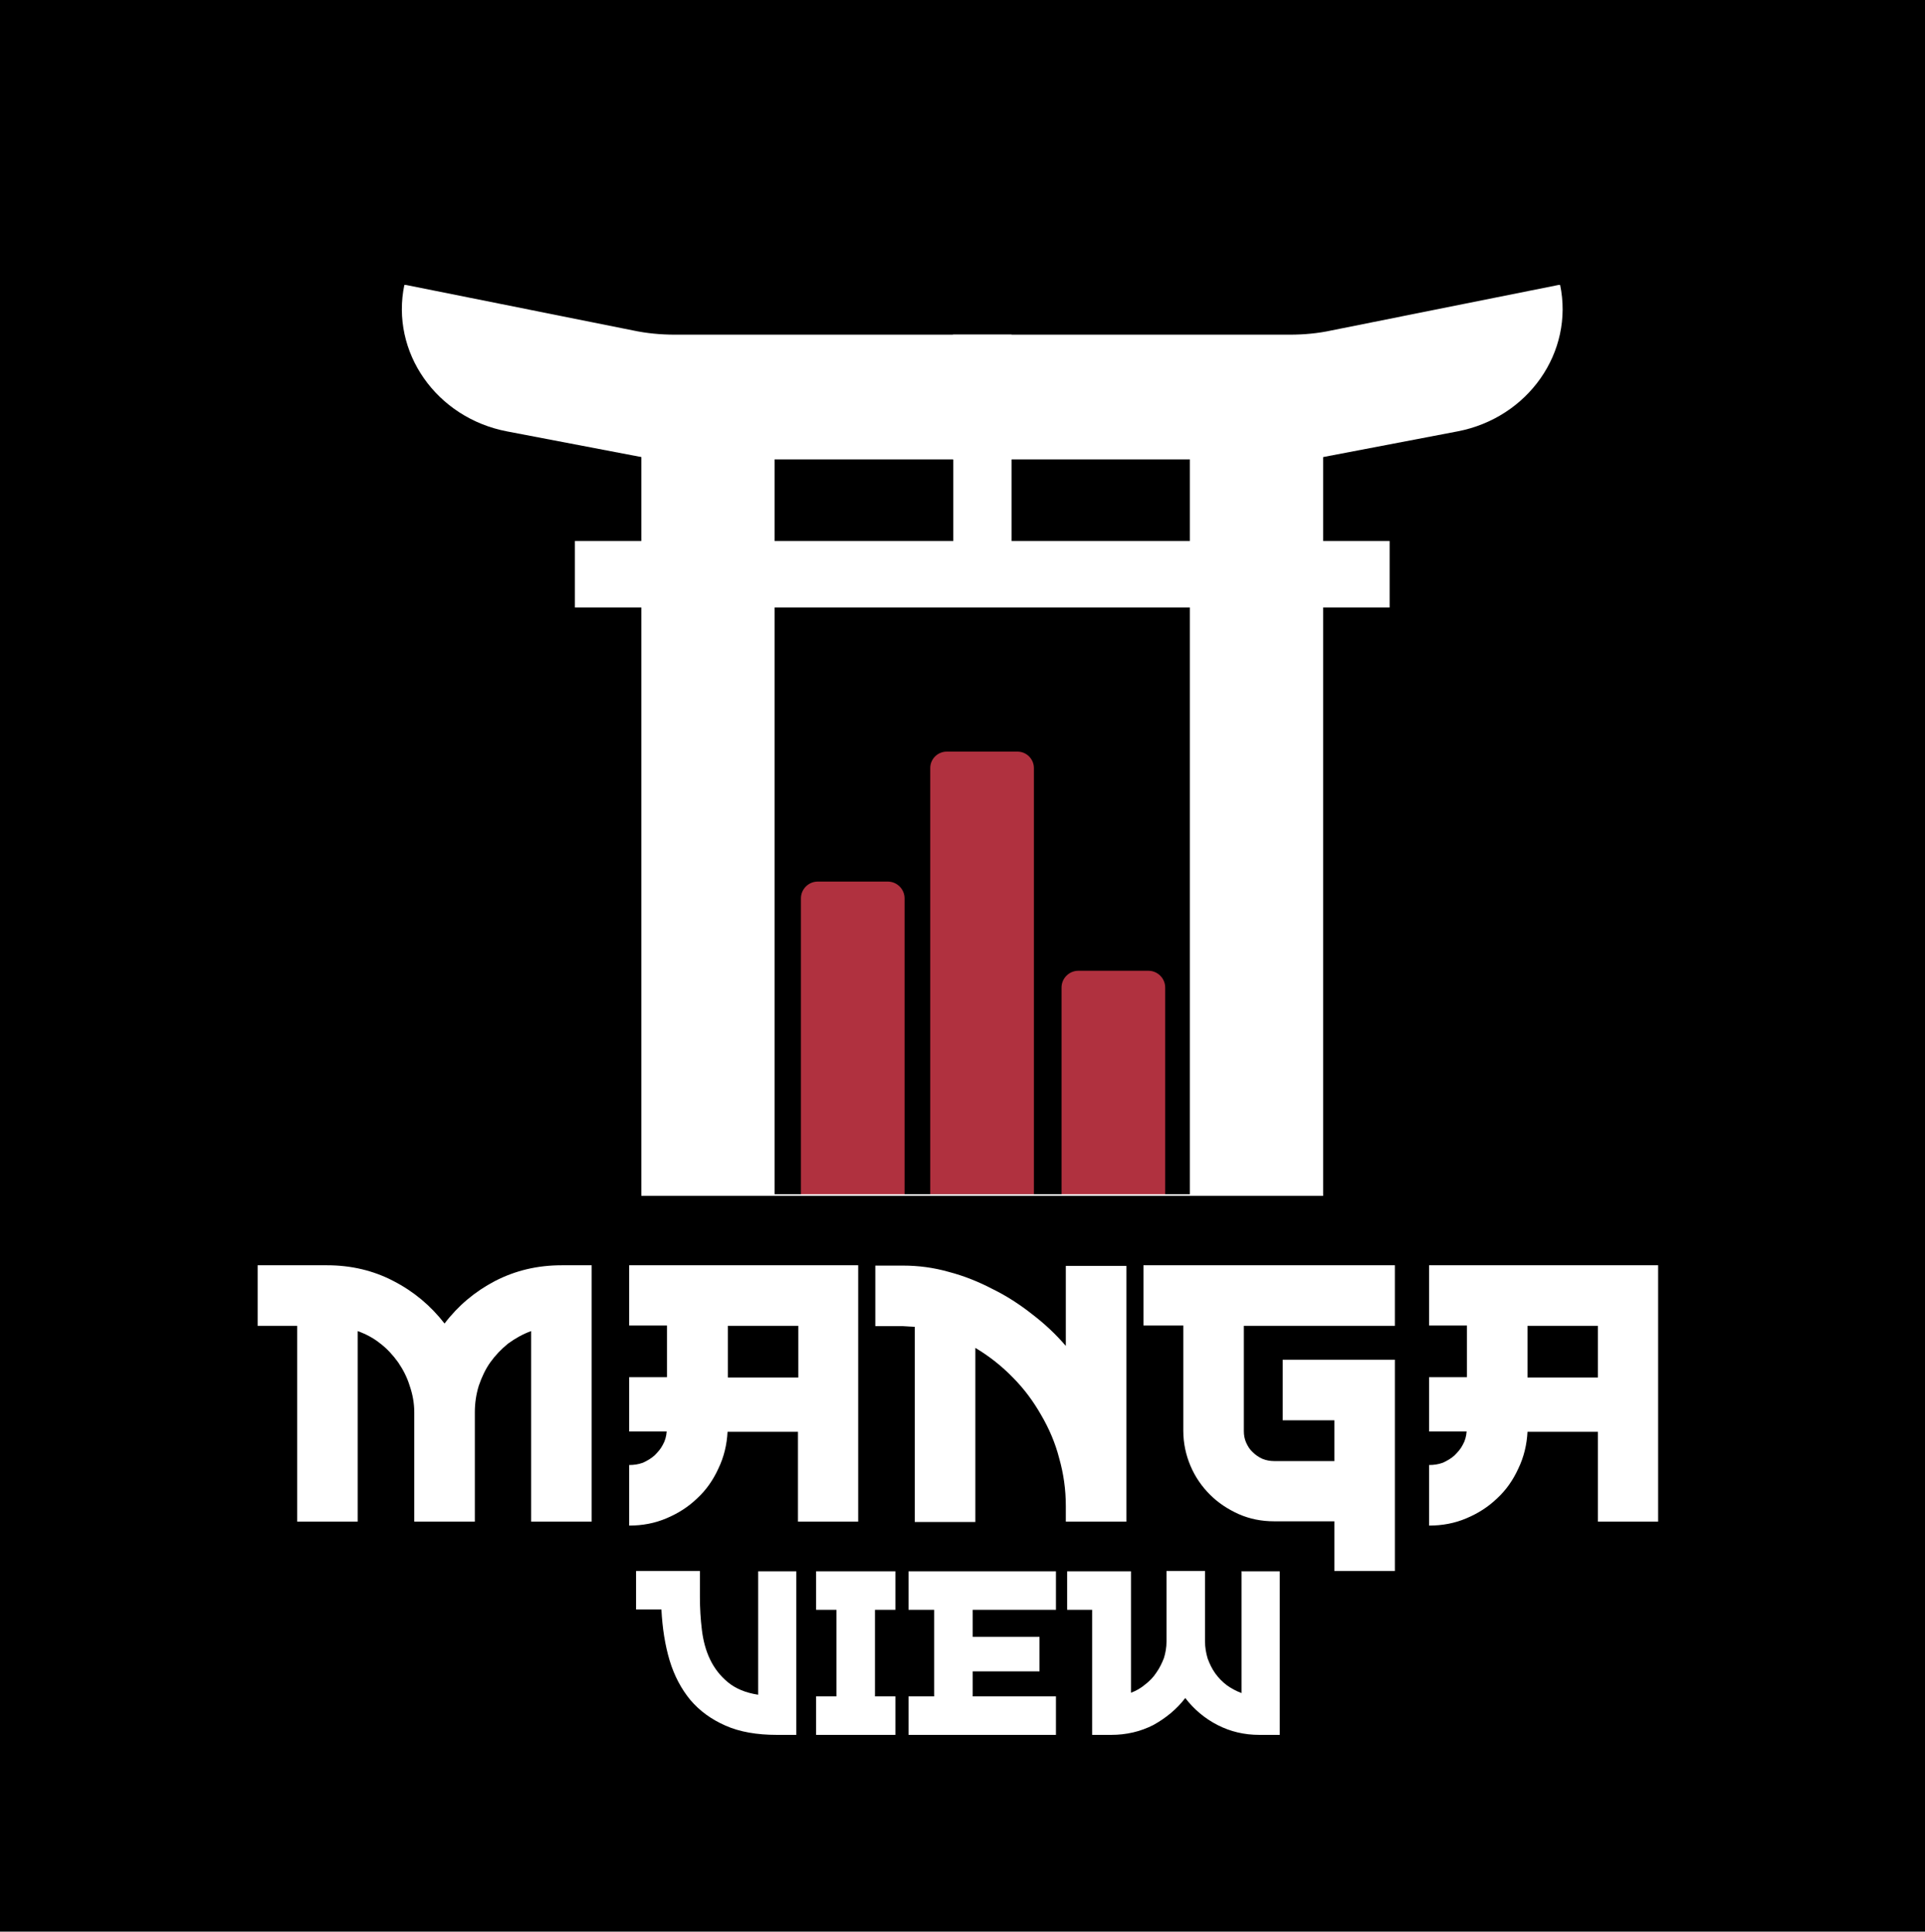 <?xml version="1.0" encoding="UTF-8"?>
<svg id="Calque_1" xmlns="http://www.w3.org/2000/svg" version="1.1" xmlns:xlink="http://www.w3.org/1999/xlink" viewBox="0 0 585 587">
  <!-- Generator: Adobe Illustrator 29.1.0, SVG Export Plug-In . SVG Version: 2.1.0 Build 142)  -->
  <defs>
    <style>
      .st0 {
        fill: #b0313f;
      }

      .st1 {
        fill: #fff;
      }

      .st2 {
        fill: none;
      }

      .st3 {
        clip-path: url(#clippath);
      }
    </style>
    <clipPath id="clippath">
      <rect class="st2" x="122.1" y="86.6" width="352.9" height="276.9"/>
    </clipPath>
  </defs>
  <rect width="587" height="587"/>
  <g>
    <path class="st1" d="M179.8,384.5v77.9h-18.4v-57.9c-2.5.9-4.8,2.2-7,3.8-2.1,1.7-3.9,3.6-5.4,5.7-1.5,2.1-2.6,4.5-3.5,7.1-.8,2.6-1.2,5.3-1.2,8.1v33.2h-18.4v-33.2c0-2.8-.5-5.5-1.4-8.1-.8-2.6-2-4.9-3.5-7.1-1.5-2.1-3.3-4.1-5.4-5.7-2.1-1.7-4.4-2.9-6.9-3.8v57.9h-18.4v-59.5h-12v-18.4h21.1c7.3,0,14.1,1.6,20.2,4.8,6.2,3.2,11.3,7.5,15.5,12.9,4.1-5.4,9.2-9.7,15.3-12.9,6.2-3.2,12.9-4.8,20.3-4.8h9.1ZM191.2,384.5h69.6v77.9h-18.3v-27.3h-21.4c-.2,3.9-1.1,7.7-2.8,11.2-1.6,3.5-3.7,6.5-6.4,9-2.7,2.6-5.8,4.6-9.4,6.1-3.5,1.5-7.3,2.2-11.3,2.2v-18.4c1.5,0,2.8-.2,4.2-.7,1.3-.6,2.5-1.3,3.5-2.2,1-1,1.9-2,2.5-3.2.7-1.2,1.1-2.6,1.2-4.1h-11.4v-16.5h11.5v-15.7h-11.5v-18.4ZM242.6,402.9h-21.4v15.7h21.4v-15.7ZM342.3,384.5v77.9h-18.4v-4.7c0-5.1-.7-9.9-2-14.5-1.2-4.7-3.1-9.1-5.5-13.2-2.4-4.2-5.2-8-8.6-11.4-3.4-3.5-7.2-6.5-11.4-9v52.9h-18.4v-59.3c-.6,0-1.1-.1-1.8-.1-.6,0-1.1-.1-1.7-.1h-8.5v-18.4h8.5c4.6,0,9.2.6,13.8,1.9,4.6,1.2,9.1,3,13.3,5.2,4.3,2.1,8.3,4.7,12.1,7.7,3.8,2.9,7.2,6.1,10.2,9.6v-24.3h18.4ZM347.5,384.5h76.4v18.4h-45.9v32c0,1.2.2,2.4.7,3.5.5,1.1,1.1,2.1,2,2.9.8.8,1.8,1.5,2.9,2,1.2.5,2.4.7,3.6.7h18.3v-12.4h-15.7v-18.4h34.1v64.2h-18.4v-15.1h-18.3c-3.8,0-7.4-.7-10.8-2.2-3.3-1.5-6.2-3.4-8.7-5.9-2.5-2.5-4.5-5.4-5.9-8.7s-2.2-6.9-2.2-10.7v-32h-12.1v-18.4ZM434.3,384.5h69.6v77.9h-18.3v-27.3h-21.4c-.2,3.9-1.1,7.7-2.8,11.2-1.6,3.5-3.7,6.5-6.4,9-2.7,2.6-5.8,4.6-9.4,6.1-3.5,1.5-7.3,2.2-11.3,2.2v-18.4c1.5,0,2.8-.2,4.2-.7,1.3-.6,2.5-1.3,3.5-2.2,1-1,1.9-2,2.5-3.2.7-1.2,1.1-2.6,1.2-4.1h-11.4v-16.5h11.5v-15.7h-11.5v-18.4ZM485.6,402.9h-21.4v15.7h21.4v-15.7Z"/>
    <g class="st3">
      <g>
        <path class="st0" d="M248.5,267.9h21.3c2.8,0,5.1,2.3,5.1,5.1v90h-31.5v-90c0-2.8,2.3-5.1,5.1-5.1Z"/>
        <path class="st0" d="M287.8,228.4h21.4c2.8,0,5,2.3,5,5v129.5h-31.5v-129.5c0-2.8,2.3-5,5-5Z"/>
        <path class="st0" d="M327.7,295h21.3c2.8,0,5.1,2.3,5.1,5.1v62.9h-31.5v-62.9c0-2.8,2.3-5.1,5.1-5.1Z"/>
        <path class="st1" d="M422.3,164.4h-247.6v20.2h247.6v-20.2Z"/>
        <path class="st1" d="M307.4,137.8h-17.7v31h17.7v-31Z"/>
        <path class="st1" d="M362,362.9h-127v.5h127v-.5Z"/>
        <path class="st1" d="M205.1,101.7c-4.3,0-8.6-.4-12.8-1.3l-69.4-13.9c-4.3,20.5,9.7,40.5,31.2,44.6l44.5,8.5h108.8v-37.9h-102.3Z"/>
        <path class="st1" d="M392,101.7c4.3,0,8.6-.4,12.7-1.3l69.4-13.9c4.3,20.5-9.7,40.5-31.2,44.6l-44.5,8.5h-108.8v-37.9h102.3,0Z"/>
        <path class="st1" d="M235.4,137.3h-40.5v226.1h40.5v-226.1Z"/>
        <path class="st1" d="M402.1,137.3h-40.5v226.1h40.5v-226.1Z"/>
      </g>
    </g>
    <path class="st1" d="M230.3,477.5h11.7v49.7h-5.9c-6.1,0-11.3-.9-15.6-2.8-4.3-1.9-7.8-4.4-10.7-7.8-2.8-3.4-4.9-7.4-6.3-12-1.4-4.7-2.2-9.8-2.5-15.5h-7.7v-11.7h19.4v8c0,3.3.2,6.6.6,9.9.4,3.3,1.2,6.3,2.5,9,1.3,2.7,3.1,5,5.4,6.9,2.3,1.9,5.3,3.2,9.2,3.8v-37.5ZM248,477.5h24.1v11.7h-6.2v26.3h6.2v11.7h-24.1v-11.7h6.2v-26.3h-6.2v-11.7ZM276.1,477.5h44.8v11.7h-25.3v8.2h20.3v10.5h-20.3v7.6h25.3v11.7h-44.8v-11.7h7.8v-26.3h-7.8v-11.7ZM377.2,477.5h11.7v49.7h-6.2c-4.6,0-8.8-1-12.7-3-3.9-2-7.2-4.8-9.8-8.2-2.6,3.4-5.9,6.1-9.7,8.2-3.9,2-8.2,3-12.8,3h-5.8v-38h-7.6v-11.7h19.4v36.9c1.6-.6,3-1.4,4.3-2.5,1.3-1,2.5-2.2,3.4-3.6,1-1.4,1.7-2.9,2.3-4.4.5-1.6.8-3.3.8-5.1v-21.4h11.7v21.4c0,1.8.3,3.5.8,5.2.6,1.6,1.3,3.1,2.3,4.5,1,1.4,2.2,2.6,3.5,3.6,1.4,1,2.9,1.8,4.5,2.4v-37.1Z"/>
  </g>
</svg>
